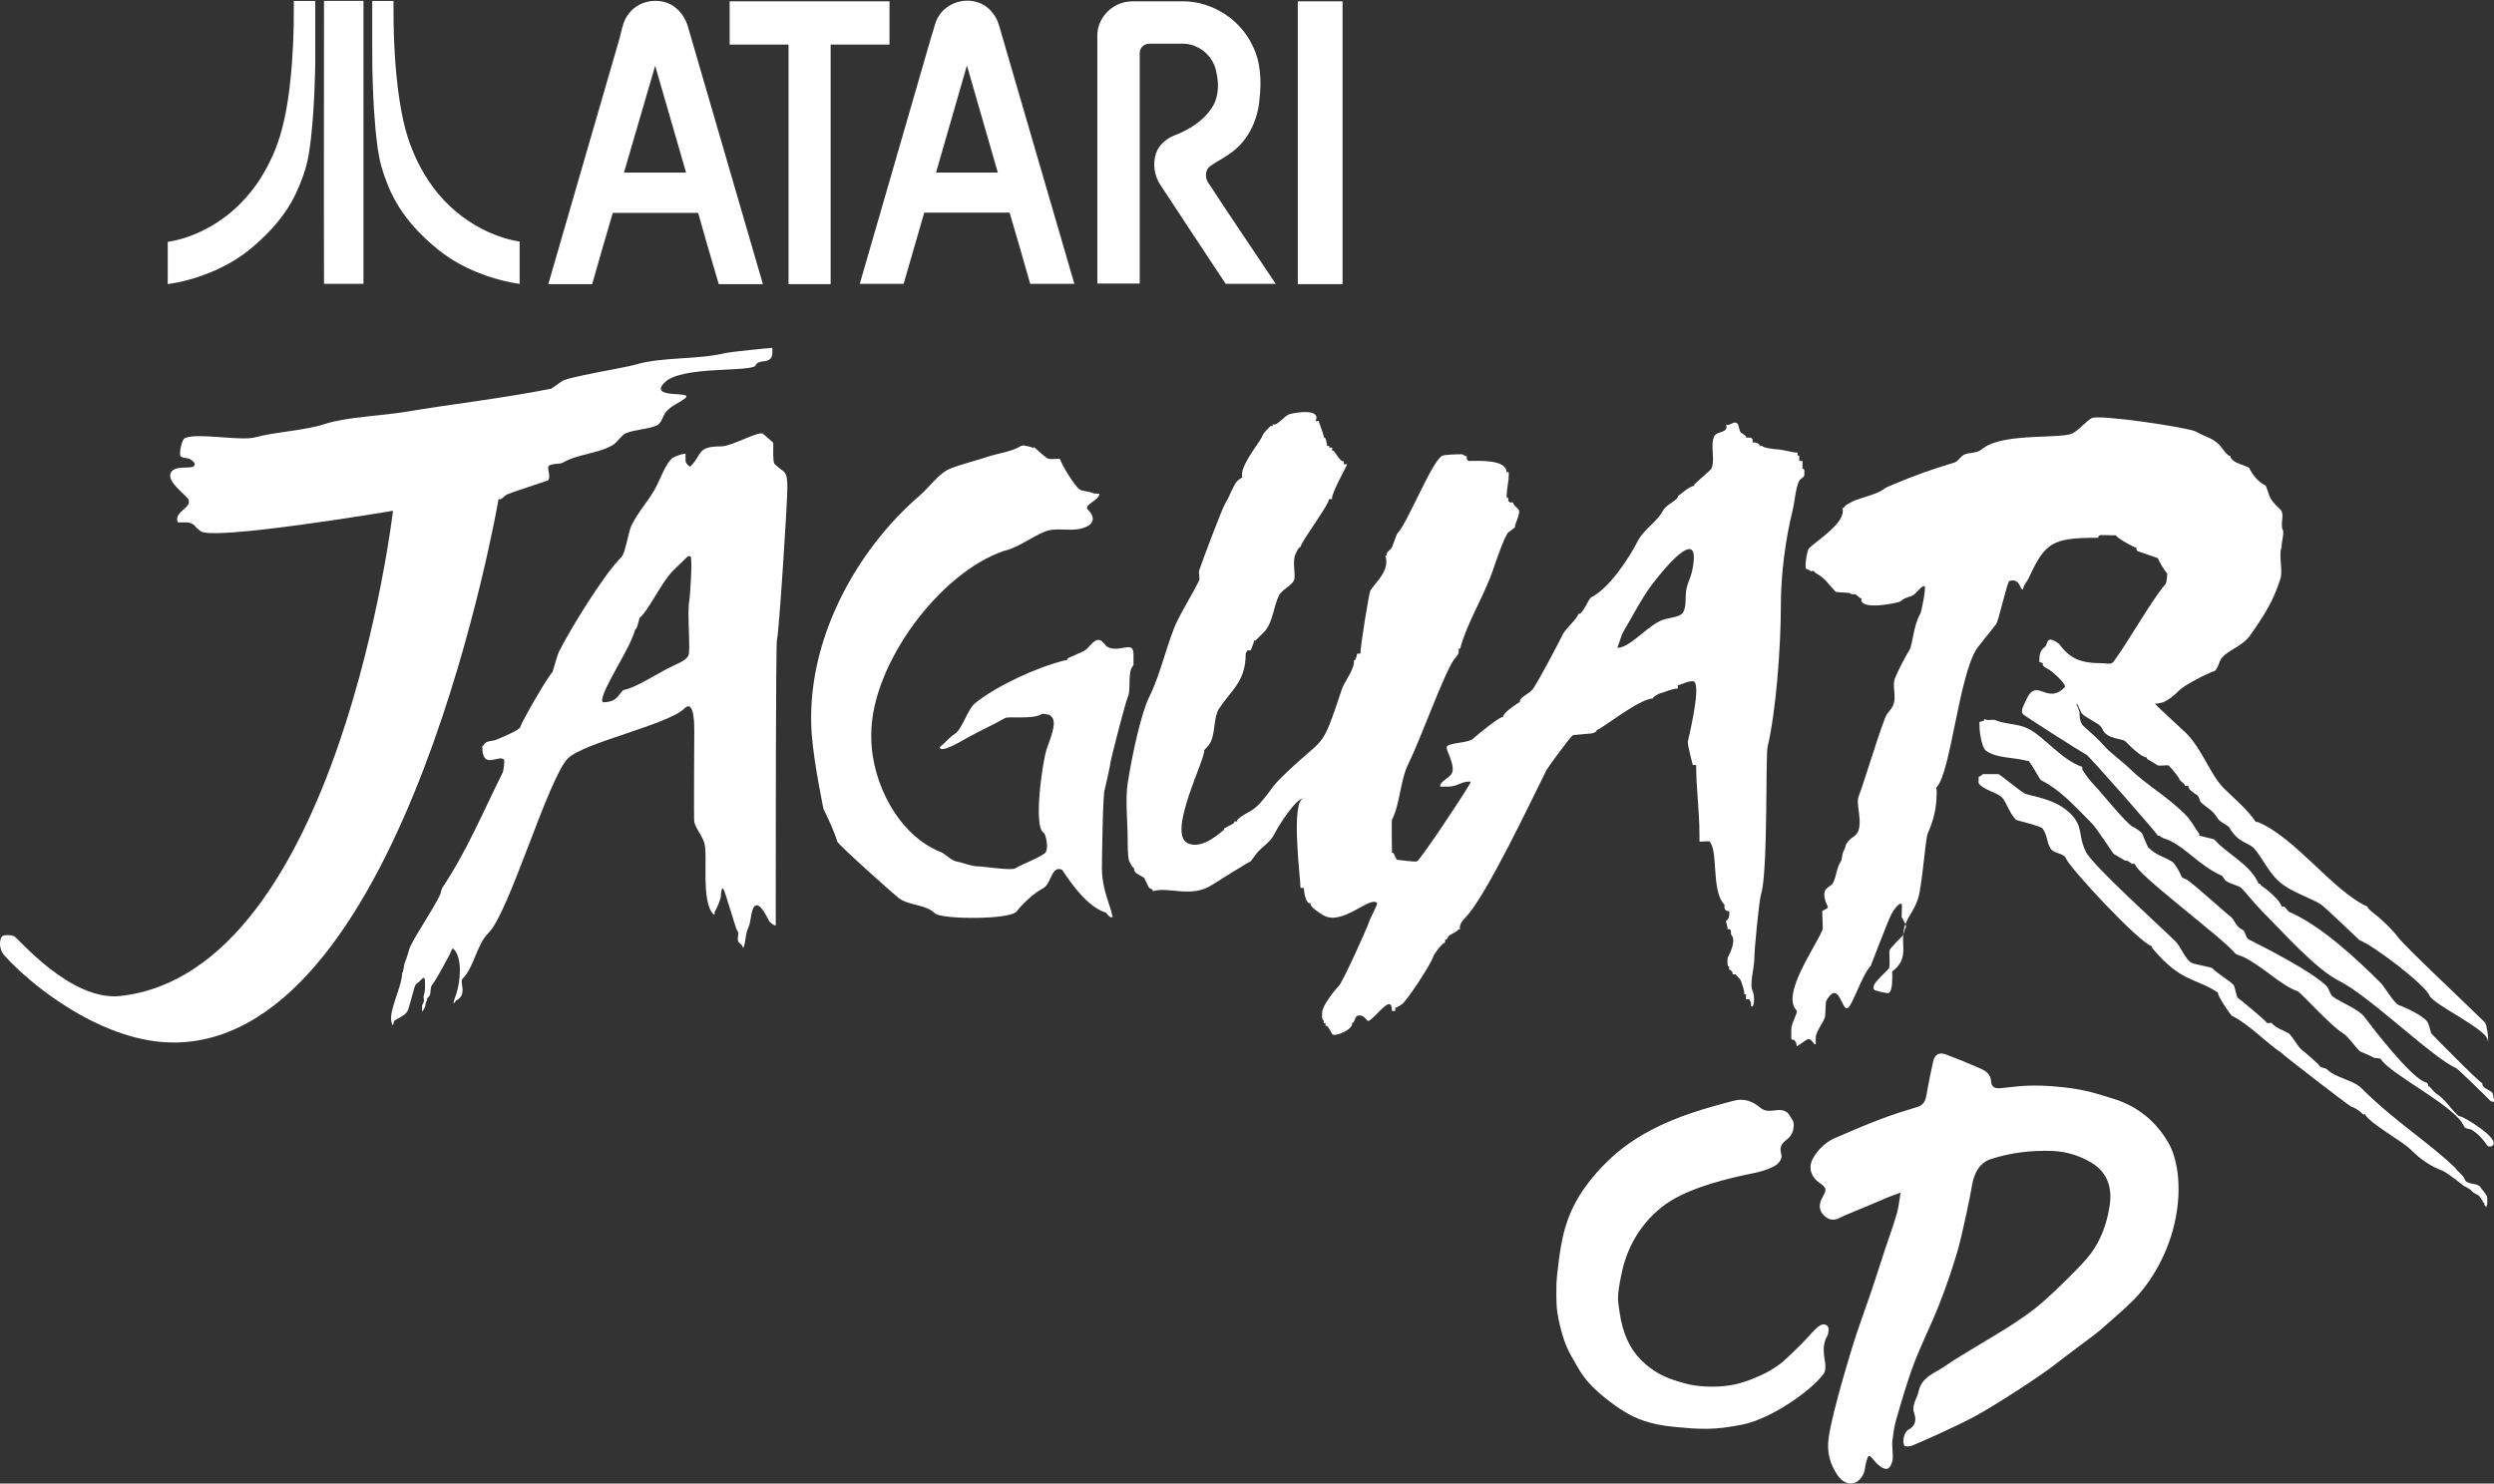 <svg clip-rule="evenodd" fill-rule="evenodd" stroke-linejoin="round" stroke-miterlimit="2" viewBox="0 0 600 357" xmlns="http://www.w3.org/2000/svg"><rect x="0" y="0" width="600" height="357" fill="#333333" stroke="none"/><g fill="#fff" fill-rule="nonzero"><path d="m157.62 15.827c-2.55 8.57-4.958 17.138-7.508 25.708h14.944c-2.479-8.57-4.958-17.138-7.436-25.708zm-6.233-12.678c2.62-3.399 8.144-3.966 11.332-1.133 1.345 1.133 2.266 2.692 2.762 4.321 6.02 20.68 12.039 41.36 18.059 62.04h-10.623c-1.7-5.666-3.328-11.402-4.957-17.139h-20.539c-1.7 5.737-3.329 11.402-4.958 17.139h-10.552c5.736-19.76 11.402-39.448 17.139-59.137.566-2.125.85-4.391 2.337-6.091z"/><path d="m225.184 41.535h14.872c-2.478-8.57-4.957-17.209-7.436-25.779-2.479 8.641-4.957 17.209-7.436 25.779zm.85-37.961c1.841-2.691 5.453-3.966 8.57-3.186 2.903.637 5.098 3.115 5.807 5.949 6.019 20.68 12.04 41.289 18.06 61.969h-10.624c-1.629-5.737-3.258-11.402-4.958-17.139h-20.538c-1.629 5.737-3.329 11.402-4.957 17.139h-10.553c5.737-19.83 11.473-39.661 17.21-59.491.638-1.7.849-3.682 1.983-5.241z"/><path d="m175.538.317h38.456v10.411h-14.164v57.649h-10.128v-57.649h-14.164v-10.411z"/><path d="m269.802.742c.992-.354 1.983-.425 3.046-.425h12.11c6.799.141 13.315 4.32 16.29 10.481 2.053 3.966 2.266 8.64 1.77 12.961-.354 4.603-2.267 9.136-5.808 12.181-1.841 1.629-4.178 2.692-6.161 4.108-1.063.85-1.133 2.479-.567 3.612 5.382 8.286 10.977 16.431 16.431 24.646h-12.04c-5.241-7.861-10.411-15.793-15.652-23.725-1.558-2.267-1.982-5.242-1.062-7.791.708-1.983 2.408-3.4 4.32-4.179 3.683-1.416 7.224-3.612 9.278-7.011 1.558-2.62 1.487-5.807.779-8.64-.779-3.683-4.391-6.587-8.215-6.445h-7.862c-1.204 0-2.266.992-2.266 2.195v55.525h-10.198v-59.774c0-3.399 2.479-6.657 5.807-7.719z"/><path d="m312.224.317h10.766v68.061h-10.766z"/><path d="m70.69.217h5.154v12.154c.032 3.371-.065 6.742-.227 10.145-.227 4.861-.551 9.755-1.329 14.584-.551 3.306-1.718 6.515-3.144 9.562-2.333 4.894-5.963 9.043-10.08 12.543-3.662 3.241-8.07 5.575-12.672 7.195-2.593.908-5.284 1.588-8.038 1.977v-10.177c3.305-.486 6.449-1.653 9.399-3.209 3.5-1.847 6.612-4.31 9.269-7.26 2.723-3.014 4.894-6.514 6.547-10.209 1.945-4.278 2.982-8.881 3.695-13.483.875-5.867 1.264-11.798 1.394-17.729.032-2.074.032-4.084.032-6.093z"/><path d="m77.951.217c3.176-.033 6.32 0 9.496 0v68.095h-9.496c-.033-7.227 0-14.487-.033-21.715.033-15.46.033-30.92.033-46.38z"/><path d="m89.554.217h5.121c-.065 6.936.194 13.839 1.004 20.743.681 5.348 1.621 10.728 3.76 15.687 2.01 4.829 4.926 9.302 8.719 12.9 3.629 3.435 8.005 6.093 12.769 7.616 1.329.422 2.691.745 4.084.972v10.177c-2.722-.356-5.38-1.069-7.973-1.944-3.079-1.07-6.061-2.464-8.815-4.246-2.01-1.297-3.825-2.82-5.575-4.44-2.885-2.658-5.445-5.672-7.39-9.108-1.523-2.658-2.625-5.542-3.5-8.459-.778-2.95-1.135-5.996-1.427-9.043-.583-6.547-.81-13.126-.777-19.706v-11.149z"/><path d="m119.942 120.119c.816.2 1.2-.639 1.799-.999.96-.576 9.97-3.398 10.066-3.502.912-.903-.455-3.11.328-3.598.84-.528 2.607-.28 3.302-.695 3.478-2.087 8.707-2.183 12.097-4.302 1.039-.655 2.023-2.366 3.094-2.798 2.207-.88 4.917-.848 7.3-1.799 1.231-.496 1.567-2.447 2.302-3.302 1.392-1.623 2.951-1.983 4.598-3.294 2.366-1.903-9.083.376-4.901-3.806 4.013-4.013 20.227-2.43 21.795-3.997l.295-.496c1.096-1.096 3.798.216 3.798-2.799v-.999c-.128-.088-10.426 1.007-11.193 1.199-6.724 1.679-15.391.904-21.691 2.799-2.727.815-16.774 3.03-17.806 4.061l-2.486 1.735c-11.689 2.335-23.498 3.646-35.195 5.597-5.797.967-14.264 1.231-19.325 2.918-4.621 1.543-12.064 1.903-16.662 3.182-3.614 1.008-13.792-1.167-16.99.2-.735.312-1.487 3.91-1 4.397.432.44 1.76.328 2.296.704.471.328 1.302.744.999 1.495-.408 1.016-4.526-.192-5.596 1.599-1.304 2.175 3.309 5.181 4.1 6.5 1.216 2.023-3.566 2.935-2.501 5.597h1.998c1 0 1.847.32 2.502 1.303l.872.696c1.91 2.702 46.413-4.797 46.413-4.797s-13.001 110.917-65.577 116.762c-12.002 1.335-24.737-14.08-25.594-14.4-.79-.295-2.333-.367-2.845.016-.512.392-1.079 2.799.504 4.598 5.98 6.804 23.777 21.411 41.527 20.979 55.183-1.326 77.377-130.754 77.377-130.754z"/><path d="m144.928 168.746-.096-.04c0-3.006 6.796-12.608 7.899-16.998v-.103c.735-.368.959-2.815 1.199-2.999 1.967-1.471 5.133-8.427 8.099-11.393l3.198-3.102c.216-.216.68-.416.896-.2.52.52-.12 9.778-.296 10.682-.576 2.854.36 11.809-.2 13.112-.599 1.407-3.07 2.111-5.628 3.502-3.47 1.895-7.412 4.325-9.771 4.797-1.319.264-1.119 2.998-5.197 2.998zm-28.887 10.754v.296c0 5.604 3.901 1.703 5.197 2.998.248.248-.112 2.742-.296 3.102-4.613 9.218-8.571 18.805-14.495 27.695-.352.52-.32 1.232-.6 1.799-2.071 4.142-5.301 8.699-6.996 12.089-.648 1.295-.767 2.727-1.503 4.206-.08.16-.4 2.79-.6 2.398 0 3.534-3.693 9.81-2.398 12.393.384.775.176-.616.599-.895.936-.632 2.351-1.135 2.999-2.103.551-.831 1.719-6.349 2.102-6.596 1.392-.927 2.199-2.824 2.199-.304 0 1.159.056 1.919-.304 2.998-.152.456.152 1.055 0 1.503l-.4.895v1.504l.4-.6.304-.6c.168-.336.056-.711.296-1.199.448-.895.12-.688.104-.704 0-.008.096-.096.496-.495.735-.736.159-2.263.903-2.998.336-.344 1.991-3.183 2.399-3.998l1.798-3.302c.288-.584.48-1.616.896-1.199 2.151 2.15 1.631 7.819.6 10.897-.096.288-.744 1.951-.6 2.095.2.2.352-.472.6-.6 2.822-1.407.751-4.445 1.503-5.197 2.878-2.878 3.326-8.122 6.3-11.097 4.997-4.997 14.335-37.226 19.092-41.983 3.774-3.774 24.122-8.131 27.992-11.993 2.51-2.518 2.398 4.525 2.398 5.397 0 2.447-.144 21.572 0 21.987.648 1.943 1.783 3.054 2.399 4.901.951 2.862-.864 14.127 2.199 17.198.439.439.271-.576.303-.6.376-.384 1.496-3.054 1.496-3.702 0-.631.151-2.246.599-1.799.344.336 3.006 9.706 3.302 9.994.64.64-.104 1.895.296 2.703.216.423.823.782.903.895.12.192.2.808.296.608.648-1.295.408-3.214 1.2-4.805.655-1.304.623-4.317 1.503-5.197 1.367-1.367 3.366 3.47 3.598 3.702.231.231 1.263 1.135 1.503.895v-6.092c0-9.547 0-62.083.295-62.683.431-.863 2.503-32.82 2.503-36.49 0-4.549-.76-3.454-3.102-5.797-.488-.479-.208-5.005-.304-5.101l-2.399-2.094c-.919-.928-7.515 2.998-10.193 2.998-5.837 0-4.398 1.895-7.3 4.797-.152.16-.44-.144-.6-.296-.623-.631-.599-.655-.599-1.799v-.903c-.448-.224-2.735.727-2.999.903-1.599 1.064-3.006 4.909-3.893 6.692-1.695 3.39-4.31 6.013-6.101 9.603-.719 1.439-1.479 6.668-2.398 7.595-4.43 4.421-12.433 17.566-15.095 22.89-.304.608-1.503 4.797-1.503 4.797-1.272 1.272-7.26 11.681-7.796 13.297-.255.759-4.781 2.606-5.7 2.998-.896.391-2.103.208-2.799.903-.431.432-.183.44-.183.456s-.08.032-.416.144z"/><path d="m246.339 107.247-.04-.024h.2c.591.2 1.287.16 1.799.496.503.336.12-.36.599 0 .736.559 2.175 2.086 3.198 2.606.544.264 1.488.096 2.103.096h.8c.288 1.159 3.542 6.644 4.797 7.396.719.431 2.334.415 3.302.903.232.112.759-.016.999.096h.4c0 1.575-3.918 2.687-2.798 3.798 1.663 1.671 2.023 3.67-1.703 4.605-2.783.696-5.925-.376-8.595.696-3.142 1.255-6.308 3.773-9.602 4.597h-.096c-15.679 5.229-32.093 27.448-32.093 44.19v.599c0 11.05 6.54 23.666 16.598 27.688 1.383.559 2.478 2.11 4.197 2.398 1.36.232 3.191 1.103 4.902 1.103 1.199 0 7.939 1.048 8.89.496 2.287-1.303 4.829-2.079 7.1-3.598 1.207-.799.272-4.765-.2-4.997-2.566-1.287-.304-17.085.704-20.092.831-2.494 2.598-6.396 1.199-7.795l-.4-.4c-.096-.096-1.719-.423-1.903-.304-2.118 1.416-8.027.504-8.898 1-3.055 1.743-6.141 3.102-9.195 4.797-.815.456-5.908 3.582-6.5 2.399-.128-.264.648-.744.8-.896.639-.64 1.966-1.999 2.798-2.502 1.767-1.056 3.07-5.925 4.901-7.396 5.229-4.182 14.655-8.563 21.595-10.298.16-.04.424.056.496-.096l.2-.4 3.805-1.703c1.296-.647 2.047-2.47 3.398-2.694 1.128-.192 1.599 1.295 2.399 1.695 2.95 1.479 6.196-1.735 6.196 1.703v2.694c-1.623 1.623-.44 5.781-1.399 7.7-.464.927-4.102 15.103-4.102 15.495 0 .495-1.335 6.516-1.399 6.596-.487.615-.695 16.91-.695 19.092 0 3.262.839 6.021 1.799 8.899.191.583.599 1.663.599 2.199 0 .351.32.376.2.503-.647.648-1.479-.935-1.703-.999-5.261-1.503-10.33-10.234-10.498-10.298-2.654-1.063-2.502 3.454-4.597 4.501-1.959.977-4.877 3.638-6.268 5.493-1.599 2.135-18.237 1.982-19.724.504-2.167-2.167-6.285-1.871-8.595-3.598-1.319-.992-14.671-12.92-14.895-13.696-.648-2.271-2.199-5.605-3.302-7.803 0 0-2.311-11.042-2.823-17.894-1.679-22.386 10.746-44.485 26.017-57.581 2.183-1.871 4.589-5.349 7.196-6.396 3.11-1.24 5.804-1.799 9.098-2.895 2.335-.783 5.213-1.159 7.3-2.206.344-.168.919-.616 1.399-.496l.04.024z"/><path d="m389.054 155.906c.136 0 .991-3.046 1.495-3.902 2.11-3.502 4.309-7.899 6.7-11.089 2.062-2.75 12.288-15.767 9.898-3.806-.496 2.471-1.599 3.662-1.599 6.404 0 5.117-1.208 4.55-4.997 5.493-3.806.951-8.18 6.9-11.497 6.9zm-82.575-53.784h-.4c.535.536-.4.4-.4.4-.359.36-1.711 1.551-1.998 2.398-.472 1.416-5.669 7.388-4.798 10.002-.087-.088-1.055.648-1.199.8-.983.983-1.879 3.814-2.798 5.197-.824 1.231-5.637 14.111-6.404 16.39-.16.504.208 1.991 0 2.407-1.559 3.126-3.606 6.42-5.197 9.594-2.303 4.613-3.982 12.768-6.796 18.389-1.847 3.694-3.998 13.2-5.197 20.795-.6 3.789 0 9.786 0 13.201 0 1.207-.016 4.765.4 5.596.168.336.927 1.863 1.199 1.599-.424 1.271 1.927 1.927 2.399 2.399.096.096.935 2.135 1.199 2.398.024.024 1.167.432.799.8 3.814-1.271 9.299 1.799 14.4-1.599 1.063-.713 9.034-5.653 9.194-5.597l1.2-1.599c1.151-1.735 3.382-2.774 4.397-4.797.991-1.983 5.221-8.803 7.196-8.803-3.263.472-.8 19.309-.8 21.595h.8c0 .872.527 4.134 1.599 3.598-.296.896 2.046 2.295 2.798 2.799 4.66 3.11 11.425-4.574 13.2-2.799.288.287-1.735 3.75-1.999 4.797-.24.944-6.22 14.216-7.195 15.199-1 1-4.006 4.773-4.006 6.396 0 1.096-.168 1.424.4 1.999 0 0-.128.936.408.4v.8c.471-.472 1.567 1.967 1.599 1.998.752.76 5.316-1.239 4.797-2.798.479.479.711-1.439 1.199-1.599 1.839-.616 2.271 1.463 2.798 1.199 1.879-.935 5.597-6.82 5.597-2.398h.799v-.8c.24.12 1.432-.687 1.6-.799 1.063-.704 6.835-9.322 7.595-11.593.272-.8 2.351-3.43 2.798-3.207v-.799c.368.368.776-.768.808-.8.312-.312 1.318-.743 1.999-1.199.271-.184.359-.616.799-.4-.328-.959.48-2.078 1.199-2.798 4.91-4.916 15.687-27.783 19.589-35.587.256-.503 5.716-8.051 6.404-8.395l4.397-.399c.28 0 1.551-.448 1.2-.8.671.224 10.233-7.603 13.591-7.603-.239-.232 1.311-1.12 1.6-1.2 1.479-.367 2.918-1.199 4.397-1.199v-.799c.488 0 3.335-1.464 4.005-.8 1.567 1.575-1.607 14.264-1.607 14.399 0 1.192 1.208 5.581 1.2 5.597h.807c0 5.573.8 11.057.8 16.798v1.599c.152.152 2.238-.16 2.398 0 2.207 2.207.367 11.961 3.598 15.191.112.112 0 .248 0 .4 0 .895.431 1.199 1.199 1.199 0 1.471-.096 1.695-.799 2.399-.097.096.4 1.263.4 1.998 1.007-.503.751 1.16.799 1.2 1.287 1.295-.048 4.093-.799 5.604-.016.024-.271 2.663.399 1.999-.47 1.407.8.536.8 1.999h.8c-.169.169 1.007 1.015 1.199 1.599.36 1.087.799 2.078.799 3.198h.4v1.199h.8l.399.8v.799c.856.856.935-2.519.4-3.597-.815-1.631.4-5.653.4-7.596 0-2.566 1.191-14.367 1.599-15.599 1.734-5.196 1.071-33.38 1.599-35.586 1.999-8.395 3.198-23.794 3.198-34.388 0-7.084 1.119-15.662 2.798-22.394.529-2.119.72-5.429 1.599-7.196.256-.512.952-.696 1.2-1.199.031-.056.256-2.255-.4-1.599v-1.999h-.8c0-.136.224-1.823-.399-1.199v-.808c-1.496 0-3.478-.799-5.197-.799-.192 0-3.567-.432-3.198-.8h-.8c.424-.416-1.064-1.063-1.599-.8v-.799l-.4-.4h-1.199c.335-.328-1.111-1.111-1.199-1.199-.633-.632-.352-2.111-1.199-2.399-.769-.256-1.832.976-2.399.4.711 2.151-2.199 1.599-2.798 2.798-1.16 2.319.351 5.685-.8 8.004l-3.998 3.597c-.111.112-.111.288 0 .4-1.343 0-3.773 2.551-4.005 2.399.216.208-.184.591-.4.799-.743.744-2.614 1.631-3.198 2.799-1.207 2.414-4.734 4.677-5.996 7.195-2.08 4.158-6.94 11.473-11.194 13.6-.751.376-2.182 4.51-3.198 3.998.232.695-3.03 3.662-3.606 4.797-1.343 2.686-5.628 10.849-7.195 13.192-.824 1.239-3.534 2.199-3.198 3.206-.016-.016-4.302 2.671-3.998 3.598-.624-.312-6.62 4.613-7.196 5.197-1.183 1.183-5.877.951-6.404 1.999-.368.743 2.183 4.437 1.207 6.396-.639 1.271-2.806 1.783-2.806 3.198h2.007c2.007 0 3.158-1.199 4.797-1.199.264 0 .664-.136.4.399-.944 1.887-11.993 18.525-12.801 18.797-.527.177-4.789-.392-4.797-.4-.472-.471-.727-2.07-1.199-1.599 0-.903-.112-7.779 0-8.003 2.039-4.069 1.935-9.466 3.998-13.592 2.742-5.476 8.339-21.099 10.801-24.793.64-.959 1.544-1.407 1.199-2.798h.4c1.759-6.532 5.877-12.833 7.995-19.197.528-1.575 2.671-7.867 3.598-8.794l1.599-1.2c-.208-.623 1.607-3.59.8-4.397-.128-.128-1.495-1.303-1.199-1.599h-.8l-.4-.4v-.799c-1.319 1.311 1.128-7.524-.4-5.997 0-3.23-6.572-2.798-9.194-2.798l-.4-.4v-.799c-.304.295-.783-.408-1.199-.408-.872 0-4.27.048-4.805.408-2.615 1.742-8.315 16.318-10.794 18.788l-1.199 3.198c-.345.688-1.679 1.288-1.199 1.999h-.4c1.167 3.51-2.103 6.157-3.598 8.403-.28.416-2.398 13.272-2.398 15.191h-.8c0 .36-.416 1.991-.8 1.599.432 1.735-2.286 5.269-2.798 6.796-5.453 16.358-3.678 10.474-15.199 21.995-2.111 2.119-3.766 5.445-6.396 7.196-1.327.888-2.446 1.247-3.598 2.398-.112.112-.112.295 0 .4h-.799c.583.584-2.919 1.488-2.399 2.007-.184-.064-5.085 5.053-8.803 3.198-4.989-2.495 4.566-20.7 4.006-22.395.024.032 1.111-1.023 1.599-1.999 1.079-2.174.672-6.012 1.999-7.995 3.078-4.621 6.396-6.524 6.396-13.2l.4-.799h.799c-.024-.048.8-1.639.8-2.399.112.112.288.112.4 0l1.998-1.999c2.127-2.127 2.271-6.14 3.598-8.795.68-1.359 2.974-2.35 3.598-3.597.561-1.128-.488-4.63.4-6.405.135-.263.855-1.942 1.199-1.599-.272-.815 7.22-10.745 6.804-11.593h.8c-.464-.927 3.597-8.091 3.597-8.395h-.799v-.799c-.592.583-2.103-2.103-2.399-2.407-.112-.104-.295-.104-.399 0v-.799h-.8c.527-.528-.4-.4-.4-.4-.032-.024-.288-2.511-.807-1.999 0-.903-1.264-3.806-1.2-3.997h-.799c1.519-3.031-4.725-2.151-6.396-1.599-.904.303-2.99 2.806-3.598 2.398z"/><path d="m431.012 250.034c-.119 0-.072-.24-.072-.36v-1.999c0-1.479 1.688-4.109 1.296-4.492-3.767-3.767 4.245-14.824 6.204-19.398.208-.495-.16-4.445 0-4.597.121-.127 1.52-.608 1.294-.999-.399-.696-1.173-2.687-.694-3.798.375-.88 1.663-1.255 1.998-2.007.927-2.079.712-3.413 1.895-5.197.208-.312.216-1.863.704-2.598.312-.472.304-1.112.6-1.599.935-1.567 2.421-1.623 2.893-3.198.84-2.799-.679-6.38 0-8.099 1.272-3.183 5.917-18.645 6.805-19.789l.999-1.303c1.807-2.358.055-5.293 1-7.499.967-2.263 2.198-4.63 3.493-6.796.712-1.184.88-5.821 2.599-8.699.2-.32 1.391-6.108.999-6.492-.479-.488-2.014 1.607-2.598 1.999-1.015.679-2.159.559-3.198 1.599-.32.319-10.122 2.438-9.395-.704-.167.168-1.207-.855-1.304-.895-.878-.384-.526.207-1.599-.4-.127-.08-3.172-.184-3.293-.304-2.167-2.159-2.159-2.99-4.805-4.501-.664-.376-.112-.76-1.296-.4.297-.216-.983-.576-.999-.6-.519-.511.312-4.605.599-4.893 1.999-1.999 9.116-6.308 8.1-9.698.736-.32.104-.008.695-.6.193-.192 1.768-1.095 2.303-1.303 1.607-.6 5.445-1.583 6.796-2.598.856-.64 1.431-.8 2.599-1.296 4.756-2.038 9.426-3.677 14.495-5.196 1.087-.328 1.416-1.528 2.599-2.007.935-.368 2.789-.328 3.597-.896l1-.703c5.188-3.622 18.78-1.999 21.395-3.494 1.639-.936 3.294-2.998 4.501-3.598 1.967-.983 23.482 2.335 24.993 3.198 2.527 1.439 3.942 1.439 5.796 3.294.113.112 2.032 2.926 2.599 2.607-.024 1.719 4.254 2.398 4.501 2.894.848 1.703 2.119 3.31 3.894 4.197.224.112.848 2.247.999 2.599.576 1.335 1.799 2.398 2.598 3.198 1.169 1.167-.135 3.43.6 4.901.377.751-.415 3.43-.296 4.197-.782 1.831.353 5.445-.279 7.516-1.631 5.301-3.886 8.811-7.22 13.576-2.063 2.95-5.516 3.55-7.098 5.804-.281.4-.913 2.687-1.6 2.895-1.592.479-7.124 3.326-8.395 4.597-1.144 1.151-2.407 2.262-3.902 2.902l-1.294.304h-.705c0 .208 6.98 6.572 7.501 7.092 3.884 3.885 5.859 10.066 9.097 13.296 2.263 2.27 5.725 5.141 7.699 8.099.081.128.249-.056.4 0 8.979 3.589 18.214 16.734 26.489 20.396-.209.359 1.743 1.799 1.998 1.998 1.312 1.008 4.366 3.942 5.197 5.197 1.352 2.023 17.374 17.006 21.06 20.692.36.36 1.007 4.198.631 4.597.791-2.623-13.08-8.81-13.991-11.097-1.032-2.575-13.601-12.161-16.799-13.296-.119-.04-8.482-8.147-9.394-8.691-2.342-1.407-6.365-2.798-8.795-4.501-3.541-2.479-4.916-6.253-7.1-8.795-1.446-1.687-3.837-1.247-6.099-5.197-.208-.368-2.198-1.343-2.598-1.903l-.697-.999c-.983-1.399-2.399-1.999-3.598-3.198-.151-.152-.375-1.415-.902-1.703-.433-.232-2.431-1.543-1.999-2.199h-.897c.209-.36-1.166-1.135-1.302-1.599-.176-.584-1.951-2.646-2.598-3.294-.137-.136-2.279.16-2.598 0l-1.599-1.007c-.209-.112-1.297-.6-1-.896-1.352 0-4.182-2.878-5.197-3.902-.704-.695-4.462-.463-5.501-2.894-.552-1.287-2.151-1.799-3.302-2.598-.68-.48-1.575-.84-1.895-1.599l-.6-1.303c-.184-.424-.144-.488-.136-.488.016.008-.016.12-.567-.208-.368-.224-.296-.264-.296-.6v-.703.999l.599.6.4.999c.224.736.296.648.296 1.599 0 .952.336 2.007.999 2.599 1.624 1.463 3.398 2.958 4.798 4.597 1.446 1.687 4.773 4.077 6.5 5.804 3.398 3.39 8.818 6.517 12.999 10.69 1.735 1.743 2.271 3.174 3.496 4.805.095.12-.137.32 0 .4l3.597.895c3.126 3.654 8.531 5.805 10.697 10.698.344-.223.456.296.599.4 1.497 1.047 4.686 3.685 4.901 5.101.936-.376 1.224 1.007 1.895 1.295 7.556 3.238 16.271 11.37 22.1 17.198.527.527 3.157 4.853 4.197 5.197 1.615.543 5.725 2.503 6.796 3.902.432.551.791 2.269 1 2.893.008.032 11.28 11.562 12.296 12.001.104.04-.032.184 0 .297.408 1.373 2.599 1.294 2.599 2.598 0 .535.486 1.391 0 1.599-.184.08-.881-.36-1-.599-.088-.169-7.587-7.413-7.795-7.493-5.429-2.174-20.804-17.301-28.191-20.995-5.734-2.87-13.72-11.92-18.398-16.598-2.318-2.318-3.662-4.254-5.197-5.797-.631-.631-3.189-1.071-3.9-1.902l-.697-1c-6.02-2.662-9.21-7.595-14.199-9.09l-.999-.6c-.104-.056-.248.104-.295 0-.345-.792-16.503-19.149-17.199-19.5-1.303-.648-14.711-9.219-15.191-9.691-.767-.767.168-2.206.6-3.198 2.645-6.172 4.933 1.16 9.394-3.302.664-.663-3.351-4.213-4.197-4.501-.52-.168-1.439-.967-1-1.295l-.903-.304c0-1.815.16-2.734 1.303-3.598.488-.368.464-1.167.896-1.599.679-.672 2.558.839 2.598.903 2.518 3.342 4.797 4.598 10.402 4.598.871 0 2.071.391 2.598-.304 3.582-4.781 8.995-14.591 12.593-18.789.184-.216.511-2.398.304-2.606-.632-.624-1.831-2.743-2.198-3.598l-4.598-1.599c-.728-.216-.399-.52-.599-1-.049-.104-.194.048-.305 0-1.294-.551-4.286-2.27-4.597-2.894h-.904c-.359 0-2.87-.104-2.998 0-.488.416-.264.544-.28.584-.008.016-.072.016-.319.016-10.866 0-12.521 1.191-16.495 9.794-.391.847-1.223 1.543-1.295 2.598-.775.44-.584-2.814-3.302-1.998-.56.167-2.542 9.554-3.198 10.393l-4.597 5.805c-4.358 6.54-6.34 30.022-9.698 33.388-.232.232 0 .664 0 .999 0 4.279-.752 6.916-2.199 10.298-.504 1.176-1.319 12.641-2.303 15.591-.943 2.83-1.927 3.534-2.894 5.796-1.982 4.614 1.407 8.163-3.302 11.697-.096.073 0 .183 0 .304 0 1.455.121 4.462-.895 4.893-.368.16-3.023-.575-3.302-.695-.488-.208-.305-1.168 0-1.599.535-.768 2.693-2.894 3.302-3.502.575-.576 0-3.894.295-4.598.208-.487 2.511-2.806 2.903-3.198.59-.591.535-1.607.999-2.302.208-.313-.919-2.216-.999-2.295-.104-.096.096-3.102 0-3.198-.688-.688-2.295 1.982-2.599 2.598-.751 1.488-4.869 12.266-4.901 12.297-2.007 2.007-4.349 9.435-5.501 10.099-1.503.855-2.078-7.157-5.197-1.704-.136.248-.159 3.486-.295 3.903-.56 1.654-1.543 2.398-2.207 4.597v1.894c-.56.424-.968-1.879-2.295-.999-3.693 2.462-1.439 1.463-2.902 0-.104-.112-.248-.04-.4 0l.096.079"/><path d="m477.361 173.032-.04-.032c1.063.607 1.927-.008 2.702.304 2.791 1.111 5.325.759 7.995 2.094 3.711 1.855 8.028 7.508 12.801 9.099.256.088.048.568.2.799.511.824 1.647 2.447 2.398 3.198 1.855 1.863 8.043 9.627 9.594 10.402.576.287 2.199 1.295 2.399 1.799.248.608 1.191 2.99 1.399 3.198 2.078 2.08 3.27 1.976 5.797 3.494.575.344 1.927 2.671 2.198 3.502.168.481.872.528 1.304.8 1.671 1.047 9.586 8.251 10.394 8.794 1.047.696 1.415 2.607 2.901 3.198.897.36.744 1.976 1.599 2.399 3.878 1.943 15.2 7.699 18.693 11.201.72.72.776 1.999 1.599 2.599 1.919 1.391 6.149 2.998 7.5 4.797 2.599 3.471 10.385 13.471 14.096 15.495.79.431 1.271.175 1.295 1.303.089-.088.224-.088.304 0 .415.416 1.167 1.455 1.903 1.895 1.623.974 3.701 4.021 4.997 5.101.183.16.359.136.599.2.919.231 9.45 5.236 7.7 6.995-.312.304-1.064.361-1.304 0-.983-1.471-2.238-2.862-3.797-3.797-.4-.239-1.551-.184-1.799-.8-1.935-4.83-17.798-12.536-19.996-16.198-.137-.231-1.543-.264-1.599-.295-.673-.4-3.462-1.568-3.503-1.599-1.214-1.216-2.774-3.567-3.998-4.303-2.966-1.774-10.145-9.81-10.897-10.097-4.485-1.679-7.979-5.741-13.095-8.292-.688-.351-1.599-.407-2.096-.999-3.205-3.846-23.793-19.069-23.993-21.395h-.799c.104-.072-.776-.64-1.095-.8-.153-.08-.385.12-.504 0l-2.703-1.599c-.176-.072-3.973-6.076-5.293-7.395l-.599-.608c-3.702-3.694-7.028-7.459-11.697-9.794-.104-.048-2.199-3.894-2.903-4.597-.08-.08-.184.032-.295 0-3.83-.96-7.14-.56-9.899-2.399-.975-.647-1.599-4.149-1.599-6.1v-.296c0-.2-.119-.344 0-.504.16-.208 1.36-.32 1.096-.495z"/><path d="m589.286 280.663c.312-.311 1.055-.064 1.303.304.76 1.143 1.935 1.671 2.399 2.894.495 1.328 3.07.688 3.797 1.903.368.616.648.72 1 1.304.352.583.599.623.599 1.399v1.295l-.303.799s.271.064-.296-.495c-.464-.472.264-.137-.2-.6l-.304-.2c-.056-.104.087-.224 0-.304-.384-.383-.44-.671-.799-1.095-.288-.352-1.36-.664-1.895-1.303-.568-.68-1.847-1.048-2.399-1.599-.319-.312-3.806-2.942-4.501-3.198-2.926-1.096-5.31-2.711-7.7-5.101-1.974-1.975-10.209-6.54-10.993-8.498-.064-.153-.384.119-.505 0-.934-.936-1.518-1.352-2.893-1.896-.711-.288-16.23-12.369-16.295-12.496-.095-.184-.095-.24-.087-.24.024-.016.112.159-.217-.064-3.989-2.655-7.77-6.884-11.993-8.995-.447-.225-3.398-4.685-3.398-5.397v-.2c-5.444-3.629-8.89-2.414-15.797-10.697-.112-.136-.024-.44-.2-.496-3.198-1.071-19.669-18.789-20.588-21.099-.552-1.36-2.95-1.136-3.702-2.399-1.039-1.735-.623-2.886-1.903-4.797-.399-.6-6.26-1.959-6.396-2.103-1.639-1.639-2.383-4.381-3.398-5.397-1.223-1.223-4.549-1.822-5.596-3.398-.081-.119 0-1.319 0-1.599.215.136.886-.559.999-.599h3.798c1.255.751 5.652 4.565 6.596 4.797 3.622.911 7.036 1.615 9.898 3.998 4.165 3.469 2.438 5.772 4.501 9.898 1.663 3.334 18.141 18.149 21.587 21.595 1.319 1.311 2.183 4.125 3.805 5.101.625.375 4.758 1.055 4.997 1.295 1.488 1.487 3.943 2.846 5.095 3.997.423.424.687 2.951 1.102 3.199.584.351 6.66 5.428 6.899 5.9.194.392 1.057-.16 1.296.2.648.975 3.055 1.831 3.997 2.398.729.44 2.32 3.414 3.198 3.998.561.375 3.983 3.446 4.007 3.503.367.99 1.455.559 2.198 1.302 1.847 1.847 6.197 2.496 7.996 4.294 8.186 8.187 17.117 13.719 22.89 19.492"/><path d="m457.283 287.011-.041-.04c-.301 1.726-.449 3.499-.931 5.169-.846 2.914-1.907 5.765-2.861 8.65-1.127 3.426-2.205 6.871-3.362 10.287-1.134 3.353-2.378 6.671-3.496 10.03-.625 1.894-5.769 18.351-6.668 24.973-.446 3.285.276 6.132 2.07 8.817 1.074 1.61 2.453 2.335 3.958 1.996 1.373-.308 2.521-1.875 2.732-3.579.101-.814.315-1.622.567-2.405.223-.715.576-.696 1.049-.107.554.686 1.142 1.372 1.825 1.92 1.576 1.258 2.566.962 3.112-1.01.224-.814.073-1.734.068-2.606-.006-.748-.145-1.506-.051-2.242.224-1.689.395-3.411.872-5.037 1.335-4.551 2.613-9.133 4.286-13.561 1.823-4.834 4.188-9.457 6.083-14.267 1.646-4.174 3.11-8.436 4.383-12.742 1.213-4.092 3.289-14.366 3.399-15.18.419-3.112 1.608-6.162 4.676-7.151 4.855-1.564 9.784-2.145 14.853-1.95 3.329.127 6.462 1.13 9.235 2.747 3.821 2.235 5.164 5.933 4.509 10.285-.236 1.553-.567 3.106-1.04 4.597-.34 1.063-1.5 4.854-4.466 8.253-2.972 3.397-9.554 9.777-12.497 12.052-2.942 2.279-5.963 4.17-7.13 4.907-2.391 1.509-4.853 2.913-7.264 4.392-2.432 1.489-4.904 2.922-7.235 4.553-2.398 1.682-5.612 2.529-6.335 6.052-.364 1.776-1.805 3.228-1.047 5.367.487 1.368.352 2.973-1.413 3.858-.533.27-.928 1.093-1.093 1.738-.173.674-.194 1.553.122 2.116.152.274 1.308.225 1.869-.009 2.33-.982 10.357-4.487 15.125-7.065 4.771-2.577 15.74-9.678 19.428-12.592 3.689-2.909 9.059-6.71 10.801-8.246 2.686-2.372 5.437-4.674 7.962-7.203 2.788-2.788 7.747-9.329 9.801-18.366 2.054-9.039.531-15.989-1.525-19.498-2.964-5.052-7.27-8.651-13.098-10.481-5.83-1.834-8.29-2.511-14.785-3.032-6.497-.518-10.358.321-12.533.479-1.272.095-2.103-.288-2.188-1.714-.088-1.55-1.176-2.409-2.405-2.955-2.783-1.236-5.603-2.391-8.453-3.46-1.653-.621-2.698-.01-3.084 1.72-.607 2.721-1.166 5.452-1.642 8.2-.237 1.382-.75 2.269-2.206 2.733-4 1.272-7.277 2.005-18.92 7.098-2.649.968-4.707 2.761-6.116 5.197-1.09 1.885-.699 3.953.83 5.376.733.68 1.924 1.237 2.114 2.038.184.779-.664 1.792-1.022 2.716-.607 1.568-.344 2.773 1.002 3.931 1.139.978 2.396.956 3.709.195.708-.412 7.631-3.18 10.278-4.358 1.313-.615 2.745-1.065 4.141-1.597zm-25.754-16.113c.025-1.335-.518-1.604-.91-2.339-.96-1.785-2.655-1.472-4.218-1.284-1.138.137-2.065.01-2.993-.769-1.833-1.537-3.939-2.288-6.361-1.599-.847.242-8.817 2.155-15.081 4.803-6.263 2.646-10.7 5.581-14.122 8.713-2.686 2.457-5.049 5.114-7.084 8.104-2.095 3.07-3.576 6.39-4.511 9.997-1.057 4.076-1.804 11.273-1.808 12.401-.008 1.129-.105 4.427.184 6.596.314 2.334.913 4.652 1.639 6.894.54 1.675 1.367 3.282 2.264 4.807 1.146 1.947 1.723 3.293 3.784 5.625 2.061 2.33 5.733 5.169 8.414 6.822 2.684 1.653 6.206 3.174 12.216 3.722 6.01.552 9.251.822 16.216-.561 6.962-1.383 16.636-8.206 19.565-12.212.454-.619.497-1.722.372-2.548-.335-2.264-.765-4.48.517-6.62.246-.414.271-.983.303-1.487.074-1.187-1.117-1.374-1.637-1.186-.519.189-1.158.551-2.932 2.573-1.775 2.023-5.864 5.905-6.686 6.566-.821.66-2.697 1.92-4.017 2.553-1.164.558-4.463 2.209-8.104 2.849-3.999.7-8.404.336-10.831-.314-4.639-1.243-6.971-2.288-9.865-4.757-3.865-3.3-5.504-7.684-6.201-12.414-.458-3.109-.704-3.734.495-9.458 1.198-5.723 4.089-11.38 9.511-15.782 5.42-4.401 14.51-6.51 18.361-7.451 2.953-.72 5.998-1.004 8.761-2.455 1.315-.692 2.088-1.908 1.751-3.029-.509-1.695.213-2.589 1.306-3.391 1.159-.863 1.668-2.046 1.692-3.383z"/></g></svg>